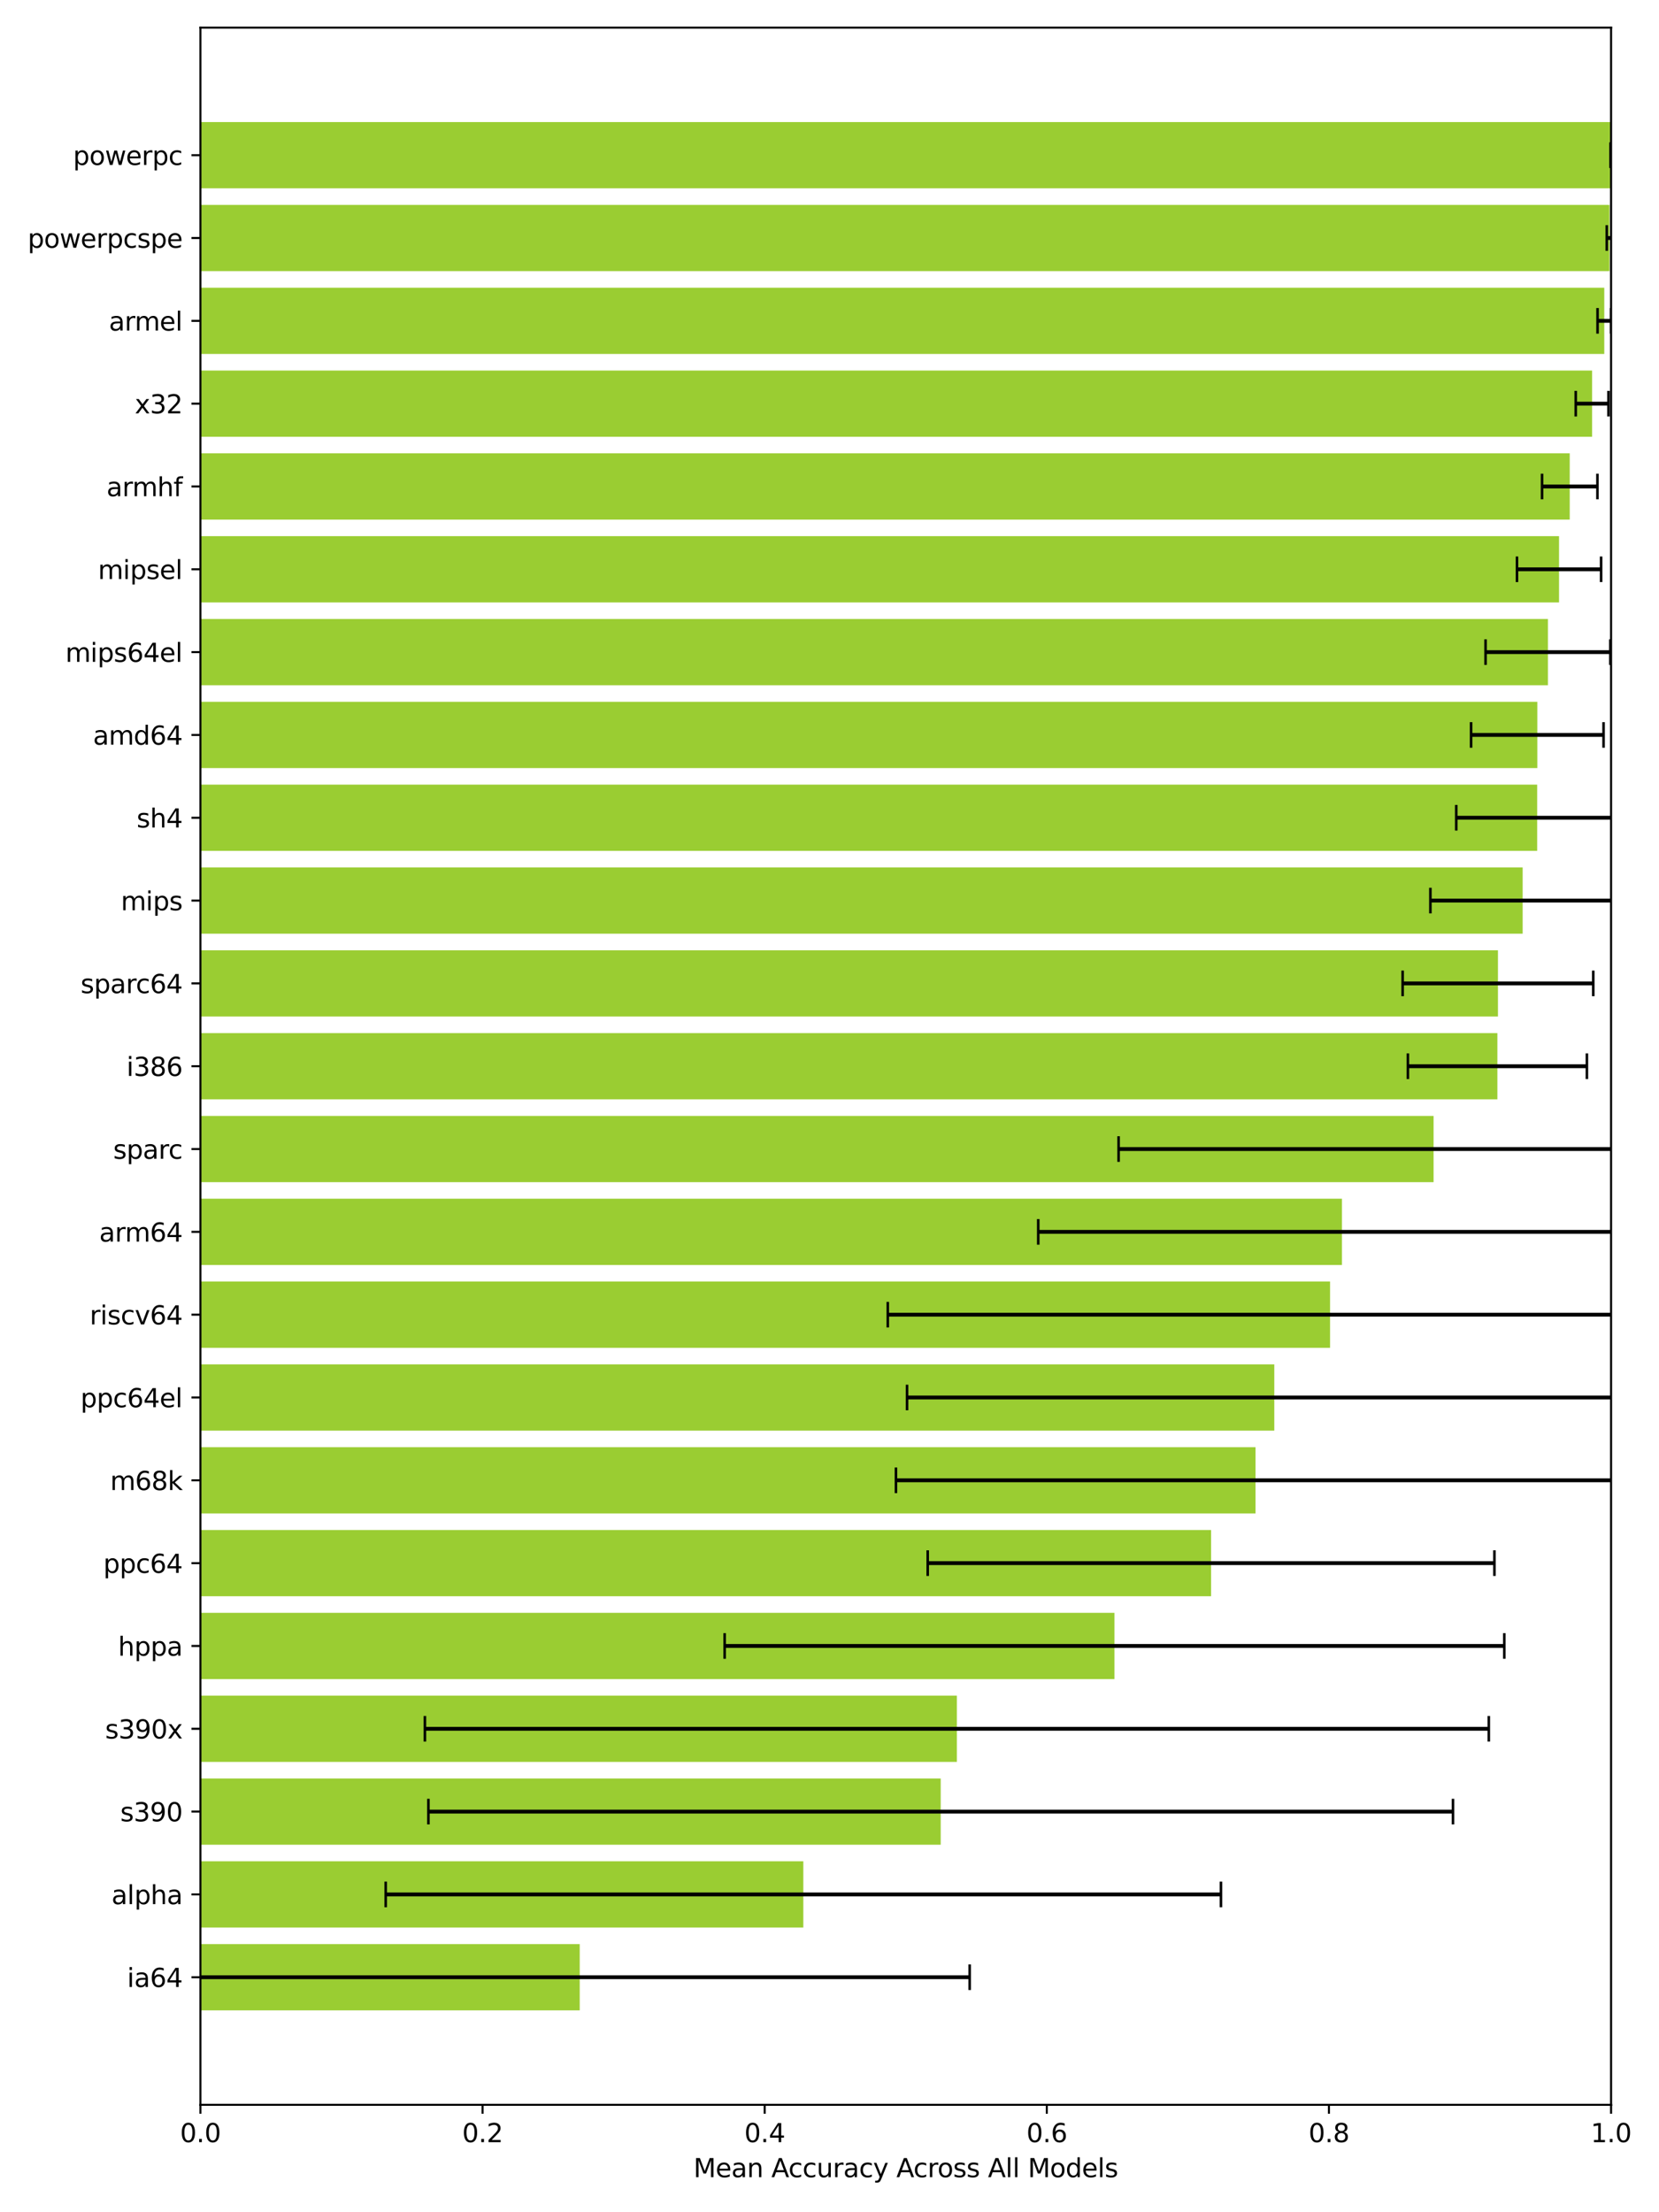 <?xml version="1.0" encoding="utf-8" standalone="no"?>
<!DOCTYPE svg PUBLIC "-//W3C//DTD SVG 1.1//EN"
  "http://www.w3.org/Graphics/SVG/1.1/DTD/svg11.dtd">
<svg xmlns:xlink="http://www.w3.org/1999/xlink" width="648pt" height="864pt" viewBox="0 0 648 864" xmlns="http://www.w3.org/2000/svg" version="1.1">
 <defs>
  <style type="text/css">*{stroke-linejoin: round; stroke-linecap: butt}</style>
 </defs>
 <g id="figure_1">
  <g id="patch_1">
   <path d="M 0 864 
L 648 864 
L 648 0 
L 0 0 
z
" style="fill: #ffffff"/>
  </g>
  <g id="axes_1">
   <g id="patch_2">
    <path d="M 78.28 822.04 
L 629.28 822.04 
L 629.28 10.8 
L 78.28 10.8 
z
" style="fill: #ffffff"/>
   </g>
   <g id="patch_3">
    <path d="M 78.28 785.165 
L 226.437 785.165 
L 226.437 759.289 
L 78.28 759.289 
z
" clip-path="url(#p5fdbf1c8ed)" style="fill: #9acd32"/>
   </g>
   <g id="patch_4">
    <path d="M 78.28 752.819 
L 313.777 752.819 
L 313.777 726.942 
L 78.28 726.942 
z
" clip-path="url(#p5fdbf1c8ed)" style="fill: #9acd32"/>
   </g>
   <g id="patch_5">
    <path d="M 78.28 720.473 
L 367.436 720.473 
L 367.436 694.596 
L 78.28 694.596 
z
" clip-path="url(#p5fdbf1c8ed)" style="fill: #9acd32"/>
   </g>
   <g id="patch_6">
    <path d="M 78.28 688.127 
L 373.743 688.127 
L 373.743 662.25 
L 78.28 662.25 
z
" clip-path="url(#p5fdbf1c8ed)" style="fill: #9acd32"/>
   </g>
   <g id="patch_7">
    <path d="M 78.28 655.781 
L 435.304 655.781 
L 435.304 629.904 
L 78.28 629.904 
z
" clip-path="url(#p5fdbf1c8ed)" style="fill: #9acd32"/>
   </g>
   <g id="patch_8">
    <path d="M 78.28 623.435 
L 473.037 623.435 
L 473.037 597.558 
L 78.28 597.558 
z
" clip-path="url(#p5fdbf1c8ed)" style="fill: #9acd32"/>
   </g>
   <g id="patch_9">
    <path d="M 78.28 591.089 
L 490.399 591.089 
L 490.399 565.212 
L 78.28 565.212 
z
" clip-path="url(#p5fdbf1c8ed)" style="fill: #9acd32"/>
   </g>
   <g id="patch_10">
    <path d="M 78.28 558.743 
L 497.739 558.743 
L 497.739 532.866 
L 78.28 532.866 
z
" clip-path="url(#p5fdbf1c8ed)" style="fill: #9acd32"/>
   </g>
   <g id="patch_11">
    <path d="M 78.28 526.397 
L 519.518 526.397 
L 519.518 500.52 
L 78.28 500.52 
z
" clip-path="url(#p5fdbf1c8ed)" style="fill: #9acd32"/>
   </g>
   <g id="patch_12">
    <path d="M 78.28 494.051 
L 524.169 494.051 
L 524.169 468.174 
L 78.28 468.174 
z
" clip-path="url(#p5fdbf1c8ed)" style="fill: #9acd32"/>
   </g>
   <g id="patch_13">
    <path d="M 78.28 461.705 
L 559.955 461.705 
L 559.955 435.828 
L 78.28 435.828 
z
" clip-path="url(#p5fdbf1c8ed)" style="fill: #9acd32"/>
   </g>
   <g id="patch_14">
    <path d="M 78.28 429.358 
L 584.877 429.358 
L 584.877 403.482 
L 78.28 403.482 
z
" clip-path="url(#p5fdbf1c8ed)" style="fill: #9acd32"/>
   </g>
   <g id="patch_15">
    <path d="M 78.28 397.012 
L 585.096 397.012 
L 585.096 371.135 
L 78.28 371.135 
z
" clip-path="url(#p5fdbf1c8ed)" style="fill: #9acd32"/>
   </g>
   <g id="patch_16">
    <path d="M 78.28 364.666 
L 594.747 364.666 
L 594.747 338.789 
L 78.28 338.789 
z
" clip-path="url(#p5fdbf1c8ed)" style="fill: #9acd32"/>
   </g>
   <g id="patch_17">
    <path d="M 78.28 332.32 
L 600.418 332.32 
L 600.418 306.443 
L 78.28 306.443 
z
" clip-path="url(#p5fdbf1c8ed)" style="fill: #9acd32"/>
   </g>
   <g id="patch_18">
    <path d="M 78.28 299.974 
L 600.472 299.974 
L 600.472 274.097 
L 78.28 274.097 
z
" clip-path="url(#p5fdbf1c8ed)" style="fill: #9acd32"/>
   </g>
   <g id="patch_19">
    <path d="M 78.28 267.628 
L 604.616 267.628 
L 604.616 241.751 
L 78.28 241.751 
z
" clip-path="url(#p5fdbf1c8ed)" style="fill: #9acd32"/>
   </g>
   <g id="patch_20">
    <path d="M 78.28 235.282 
L 608.955 235.282 
L 608.955 209.405 
L 78.28 209.405 
z
" clip-path="url(#p5fdbf1c8ed)" style="fill: #9acd32"/>
   </g>
   <g id="patch_21">
    <path d="M 78.28 202.936 
L 613.132 202.936 
L 613.132 177.059 
L 78.28 177.059 
z
" clip-path="url(#p5fdbf1c8ed)" style="fill: #9acd32"/>
   </g>
   <g id="patch_22">
    <path d="M 78.28 170.59 
L 621.869 170.59 
L 621.869 144.713 
L 78.28 144.713 
z
" clip-path="url(#p5fdbf1c8ed)" style="fill: #9acd32"/>
   </g>
   <g id="patch_23">
    <path d="M 78.28 138.244 
L 626.626 138.244 
L 626.626 112.367 
L 78.28 112.367 
z
" clip-path="url(#p5fdbf1c8ed)" style="fill: #9acd32"/>
   </g>
   <g id="patch_24">
    <path d="M 78.28 105.898 
L 628.668 105.898 
L 628.668 80.021 
L 78.28 80.021 
z
" clip-path="url(#p5fdbf1c8ed)" style="fill: #9acd32"/>
   </g>
   <g id="patch_25">
    <path d="M 78.28 73.551 
L 629.194 73.551 
L 629.194 47.675 
L 78.28 47.675 
z
" clip-path="url(#p5fdbf1c8ed)" style="fill: #9acd32"/>
   </g>
   <g id="matplotlib.axis_1">
    <g id="xtick_1">
     <g id="line2d_1">
      <defs>
       <path id="m29c2085c76" d="M 0 0 
L 0 3.5 
" style="stroke: #000000; stroke-width: 0.8"/>
      </defs>
      <g>
       <use xlink:href="#m29c2085c76" x="78.28" y="822.04" style="stroke: #000000; stroke-width: 0.8"/>
      </g>
     </g>
     <g id="text_1">
      <!-- 0.0 -->
      <g transform="translate(70.328 836.638) scale(0.1 -0.1)">
       <defs>
        <path id="DejaVuSans-30" d="M 2034 4250 
Q 1547 4250 1301 3770 
Q 1056 3291 1056 2328 
Q 1056 1369 1301 889 
Q 1547 409 2034 409 
Q 2525 409 2770 889 
Q 3016 1369 3016 2328 
Q 3016 3291 2770 3770 
Q 2525 4250 2034 4250 
z
M 2034 4750 
Q 2819 4750 3233 4129 
Q 3647 3509 3647 2328 
Q 3647 1150 3233 529 
Q 2819 -91 2034 -91 
Q 1250 -91 836 529 
Q 422 1150 422 2328 
Q 422 3509 836 4129 
Q 1250 4750 2034 4750 
z
" transform="scale(0.016)"/>
        <path id="DejaVuSans-2e" d="M 684 794 
L 1344 794 
L 1344 0 
L 684 0 
L 684 794 
z
" transform="scale(0.016)"/>
       </defs>
       <use xlink:href="#DejaVuSans-30"/>
       <use xlink:href="#DejaVuSans-2e" transform="translate(63.623 0)"/>
       <use xlink:href="#DejaVuSans-30" transform="translate(95.41 0)"/>
      </g>
     </g>
    </g>
    <g id="xtick_2">
     <g id="line2d_2">
      <g>
       <use xlink:href="#m29c2085c76" x="188.48" y="822.04" style="stroke: #000000; stroke-width: 0.8"/>
      </g>
     </g>
     <g id="text_2">
      <!-- 0.2 -->
      <g transform="translate(180.528 836.638) scale(0.1 -0.1)">
       <defs>
        <path id="DejaVuSans-32" d="M 1228 531 
L 3431 531 
L 3431 0 
L 469 0 
L 469 531 
Q 828 903 1448 1529 
Q 2069 2156 2228 2338 
Q 2531 2678 2651 2914 
Q 2772 3150 2772 3378 
Q 2772 3750 2511 3984 
Q 2250 4219 1831 4219 
Q 1534 4219 1204 4116 
Q 875 4013 500 3803 
L 500 4441 
Q 881 4594 1212 4672 
Q 1544 4750 1819 4750 
Q 2544 4750 2975 4387 
Q 3406 4025 3406 3419 
Q 3406 3131 3298 2873 
Q 3191 2616 2906 2266 
Q 2828 2175 2409 1742 
Q 1991 1309 1228 531 
z
" transform="scale(0.016)"/>
       </defs>
       <use xlink:href="#DejaVuSans-30"/>
       <use xlink:href="#DejaVuSans-2e" transform="translate(63.623 0)"/>
       <use xlink:href="#DejaVuSans-32" transform="translate(95.41 0)"/>
      </g>
     </g>
    </g>
    <g id="xtick_3">
     <g id="line2d_3">
      <g>
       <use xlink:href="#m29c2085c76" x="298.68" y="822.04" style="stroke: #000000; stroke-width: 0.8"/>
      </g>
     </g>
     <g id="text_3">
      <!-- 0.4 -->
      <g transform="translate(290.728 836.638) scale(0.1 -0.1)">
       <defs>
        <path id="DejaVuSans-34" d="M 2419 4116 
L 825 1625 
L 2419 1625 
L 2419 4116 
z
M 2253 4666 
L 3047 4666 
L 3047 1625 
L 3713 1625 
L 3713 1100 
L 3047 1100 
L 3047 0 
L 2419 0 
L 2419 1100 
L 313 1100 
L 313 1709 
L 2253 4666 
z
" transform="scale(0.016)"/>
       </defs>
       <use xlink:href="#DejaVuSans-30"/>
       <use xlink:href="#DejaVuSans-2e" transform="translate(63.623 0)"/>
       <use xlink:href="#DejaVuSans-34" transform="translate(95.41 0)"/>
      </g>
     </g>
    </g>
    <g id="xtick_4">
     <g id="line2d_4">
      <g>
       <use xlink:href="#m29c2085c76" x="408.88" y="822.04" style="stroke: #000000; stroke-width: 0.8"/>
      </g>
     </g>
     <g id="text_4">
      <!-- 0.6 -->
      <g transform="translate(400.928 836.638) scale(0.1 -0.1)">
       <defs>
        <path id="DejaVuSans-36" d="M 2113 2584 
Q 1688 2584 1439 2293 
Q 1191 2003 1191 1497 
Q 1191 994 1439 701 
Q 1688 409 2113 409 
Q 2538 409 2786 701 
Q 3034 994 3034 1497 
Q 3034 2003 2786 2293 
Q 2538 2584 2113 2584 
z
M 3366 4563 
L 3366 3988 
Q 3128 4100 2886 4159 
Q 2644 4219 2406 4219 
Q 1781 4219 1451 3797 
Q 1122 3375 1075 2522 
Q 1259 2794 1537 2939 
Q 1816 3084 2150 3084 
Q 2853 3084 3261 2657 
Q 3669 2231 3669 1497 
Q 3669 778 3244 343 
Q 2819 -91 2113 -91 
Q 1303 -91 875 529 
Q 447 1150 447 2328 
Q 447 3434 972 4092 
Q 1497 4750 2381 4750 
Q 2619 4750 2861 4703 
Q 3103 4656 3366 4563 
z
" transform="scale(0.016)"/>
       </defs>
       <use xlink:href="#DejaVuSans-30"/>
       <use xlink:href="#DejaVuSans-2e" transform="translate(63.623 0)"/>
       <use xlink:href="#DejaVuSans-36" transform="translate(95.41 0)"/>
      </g>
     </g>
    </g>
    <g id="xtick_5">
     <g id="line2d_5">
      <g>
       <use xlink:href="#m29c2085c76" x="519.08" y="822.04" style="stroke: #000000; stroke-width: 0.8"/>
      </g>
     </g>
     <g id="text_5">
      <!-- 0.8 -->
      <g transform="translate(511.128 836.638) scale(0.1 -0.1)">
       <defs>
        <path id="DejaVuSans-38" d="M 2034 2216 
Q 1584 2216 1326 1975 
Q 1069 1734 1069 1313 
Q 1069 891 1326 650 
Q 1584 409 2034 409 
Q 2484 409 2743 651 
Q 3003 894 3003 1313 
Q 3003 1734 2745 1975 
Q 2488 2216 2034 2216 
z
M 1403 2484 
Q 997 2584 770 2862 
Q 544 3141 544 3541 
Q 544 4100 942 4425 
Q 1341 4750 2034 4750 
Q 2731 4750 3128 4425 
Q 3525 4100 3525 3541 
Q 3525 3141 3298 2862 
Q 3072 2584 2669 2484 
Q 3125 2378 3379 2068 
Q 3634 1759 3634 1313 
Q 3634 634 3220 271 
Q 2806 -91 2034 -91 
Q 1263 -91 848 271 
Q 434 634 434 1313 
Q 434 1759 690 2068 
Q 947 2378 1403 2484 
z
M 1172 3481 
Q 1172 3119 1398 2916 
Q 1625 2713 2034 2713 
Q 2441 2713 2670 2916 
Q 2900 3119 2900 3481 
Q 2900 3844 2670 4047 
Q 2441 4250 2034 4250 
Q 1625 4250 1398 4047 
Q 1172 3844 1172 3481 
z
" transform="scale(0.016)"/>
       </defs>
       <use xlink:href="#DejaVuSans-30"/>
       <use xlink:href="#DejaVuSans-2e" transform="translate(63.623 0)"/>
       <use xlink:href="#DejaVuSans-38" transform="translate(95.41 0)"/>
      </g>
     </g>
    </g>
    <g id="xtick_6">
     <g id="line2d_6">
      <g>
       <use xlink:href="#m29c2085c76" x="629.28" y="822.04" style="stroke: #000000; stroke-width: 0.8"/>
      </g>
     </g>
     <g id="text_6">
      <!-- 1.0 -->
      <g transform="translate(621.328 836.638) scale(0.1 -0.1)">
       <defs>
        <path id="DejaVuSans-31" d="M 794 531 
L 1825 531 
L 1825 4091 
L 703 3866 
L 703 4441 
L 1819 4666 
L 2450 4666 
L 2450 531 
L 3481 531 
L 3481 0 
L 794 0 
L 794 531 
z
" transform="scale(0.016)"/>
       </defs>
       <use xlink:href="#DejaVuSans-31"/>
       <use xlink:href="#DejaVuSans-2e" transform="translate(63.623 0)"/>
       <use xlink:href="#DejaVuSans-30" transform="translate(95.41 0)"/>
      </g>
     </g>
    </g>
    <g id="text_7">
     <!-- Mean Accuracy Across All Models -->
     <g transform="translate(270.862 850.317) scale(0.1 -0.1)">
      <defs>
       <path id="DejaVuSans-4d" d="M 628 4666 
L 1569 4666 
L 2759 1491 
L 3956 4666 
L 4897 4666 
L 4897 0 
L 4281 0 
L 4281 4097 
L 3078 897 
L 2444 897 
L 1241 4097 
L 1241 0 
L 628 0 
L 628 4666 
z
" transform="scale(0.016)"/>
       <path id="DejaVuSans-65" d="M 3597 1894 
L 3597 1613 
L 953 1613 
Q 991 1019 1311 708 
Q 1631 397 2203 397 
Q 2534 397 2845 478 
Q 3156 559 3463 722 
L 3463 178 
Q 3153 47 2828 -22 
Q 2503 -91 2169 -91 
Q 1331 -91 842 396 
Q 353 884 353 1716 
Q 353 2575 817 3079 
Q 1281 3584 2069 3584 
Q 2775 3584 3186 3129 
Q 3597 2675 3597 1894 
z
M 3022 2063 
Q 3016 2534 2758 2815 
Q 2500 3097 2075 3097 
Q 1594 3097 1305 2825 
Q 1016 2553 972 2059 
L 3022 2063 
z
" transform="scale(0.016)"/>
       <path id="DejaVuSans-61" d="M 2194 1759 
Q 1497 1759 1228 1600 
Q 959 1441 959 1056 
Q 959 750 1161 570 
Q 1363 391 1709 391 
Q 2188 391 2477 730 
Q 2766 1069 2766 1631 
L 2766 1759 
L 2194 1759 
z
M 3341 1997 
L 3341 0 
L 2766 0 
L 2766 531 
Q 2569 213 2275 61 
Q 1981 -91 1556 -91 
Q 1019 -91 701 211 
Q 384 513 384 1019 
Q 384 1609 779 1909 
Q 1175 2209 1959 2209 
L 2766 2209 
L 2766 2266 
Q 2766 2663 2505 2880 
Q 2244 3097 1772 3097 
Q 1472 3097 1187 3025 
Q 903 2953 641 2809 
L 641 3341 
Q 956 3463 1253 3523 
Q 1550 3584 1831 3584 
Q 2591 3584 2966 3190 
Q 3341 2797 3341 1997 
z
" transform="scale(0.016)"/>
       <path id="DejaVuSans-6e" d="M 3513 2113 
L 3513 0 
L 2938 0 
L 2938 2094 
Q 2938 2591 2744 2837 
Q 2550 3084 2163 3084 
Q 1697 3084 1428 2787 
Q 1159 2491 1159 1978 
L 1159 0 
L 581 0 
L 581 3500 
L 1159 3500 
L 1159 2956 
Q 1366 3272 1645 3428 
Q 1925 3584 2291 3584 
Q 2894 3584 3203 3211 
Q 3513 2838 3513 2113 
z
" transform="scale(0.016)"/>
       <path id="DejaVuSans-20" transform="scale(0.016)"/>
       <path id="DejaVuSans-41" d="M 2188 4044 
L 1331 1722 
L 3047 1722 
L 2188 4044 
z
M 1831 4666 
L 2547 4666 
L 4325 0 
L 3669 0 
L 3244 1197 
L 1141 1197 
L 716 0 
L 50 0 
L 1831 4666 
z
" transform="scale(0.016)"/>
       <path id="DejaVuSans-63" d="M 3122 3366 
L 3122 2828 
Q 2878 2963 2633 3030 
Q 2388 3097 2138 3097 
Q 1578 3097 1268 2742 
Q 959 2388 959 1747 
Q 959 1106 1268 751 
Q 1578 397 2138 397 
Q 2388 397 2633 464 
Q 2878 531 3122 666 
L 3122 134 
Q 2881 22 2623 -34 
Q 2366 -91 2075 -91 
Q 1284 -91 818 406 
Q 353 903 353 1747 
Q 353 2603 823 3093 
Q 1294 3584 2113 3584 
Q 2378 3584 2631 3529 
Q 2884 3475 3122 3366 
z
" transform="scale(0.016)"/>
       <path id="DejaVuSans-75" d="M 544 1381 
L 544 3500 
L 1119 3500 
L 1119 1403 
Q 1119 906 1312 657 
Q 1506 409 1894 409 
Q 2359 409 2629 706 
Q 2900 1003 2900 1516 
L 2900 3500 
L 3475 3500 
L 3475 0 
L 2900 0 
L 2900 538 
Q 2691 219 2414 64 
Q 2138 -91 1772 -91 
Q 1169 -91 856 284 
Q 544 659 544 1381 
z
M 1991 3584 
L 1991 3584 
z
" transform="scale(0.016)"/>
       <path id="DejaVuSans-72" d="M 2631 2963 
Q 2534 3019 2420 3045 
Q 2306 3072 2169 3072 
Q 1681 3072 1420 2755 
Q 1159 2438 1159 1844 
L 1159 0 
L 581 0 
L 581 3500 
L 1159 3500 
L 1159 2956 
Q 1341 3275 1631 3429 
Q 1922 3584 2338 3584 
Q 2397 3584 2469 3576 
Q 2541 3569 2628 3553 
L 2631 2963 
z
" transform="scale(0.016)"/>
       <path id="DejaVuSans-79" d="M 2059 -325 
Q 1816 -950 1584 -1140 
Q 1353 -1331 966 -1331 
L 506 -1331 
L 506 -850 
L 844 -850 
Q 1081 -850 1212 -737 
Q 1344 -625 1503 -206 
L 1606 56 
L 191 3500 
L 800 3500 
L 1894 763 
L 2988 3500 
L 3597 3500 
L 2059 -325 
z
" transform="scale(0.016)"/>
       <path id="DejaVuSans-6f" d="M 1959 3097 
Q 1497 3097 1228 2736 
Q 959 2375 959 1747 
Q 959 1119 1226 758 
Q 1494 397 1959 397 
Q 2419 397 2687 759 
Q 2956 1122 2956 1747 
Q 2956 2369 2687 2733 
Q 2419 3097 1959 3097 
z
M 1959 3584 
Q 2709 3584 3137 3096 
Q 3566 2609 3566 1747 
Q 3566 888 3137 398 
Q 2709 -91 1959 -91 
Q 1206 -91 779 398 
Q 353 888 353 1747 
Q 353 2609 779 3096 
Q 1206 3584 1959 3584 
z
" transform="scale(0.016)"/>
       <path id="DejaVuSans-73" d="M 2834 3397 
L 2834 2853 
Q 2591 2978 2328 3040 
Q 2066 3103 1784 3103 
Q 1356 3103 1142 2972 
Q 928 2841 928 2578 
Q 928 2378 1081 2264 
Q 1234 2150 1697 2047 
L 1894 2003 
Q 2506 1872 2764 1633 
Q 3022 1394 3022 966 
Q 3022 478 2636 193 
Q 2250 -91 1575 -91 
Q 1294 -91 989 -36 
Q 684 19 347 128 
L 347 722 
Q 666 556 975 473 
Q 1284 391 1588 391 
Q 1994 391 2212 530 
Q 2431 669 2431 922 
Q 2431 1156 2273 1281 
Q 2116 1406 1581 1522 
L 1381 1569 
Q 847 1681 609 1914 
Q 372 2147 372 2553 
Q 372 3047 722 3315 
Q 1072 3584 1716 3584 
Q 2034 3584 2315 3537 
Q 2597 3491 2834 3397 
z
" transform="scale(0.016)"/>
       <path id="DejaVuSans-6c" d="M 603 4863 
L 1178 4863 
L 1178 0 
L 603 0 
L 603 4863 
z
" transform="scale(0.016)"/>
       <path id="DejaVuSans-64" d="M 2906 2969 
L 2906 4863 
L 3481 4863 
L 3481 0 
L 2906 0 
L 2906 525 
Q 2725 213 2448 61 
Q 2172 -91 1784 -91 
Q 1150 -91 751 415 
Q 353 922 353 1747 
Q 353 2572 751 3078 
Q 1150 3584 1784 3584 
Q 2172 3584 2448 3432 
Q 2725 3281 2906 2969 
z
M 947 1747 
Q 947 1113 1208 752 
Q 1469 391 1925 391 
Q 2381 391 2643 752 
Q 2906 1113 2906 1747 
Q 2906 2381 2643 2742 
Q 2381 3103 1925 3103 
Q 1469 3103 1208 2742 
Q 947 2381 947 1747 
z
" transform="scale(0.016)"/>
      </defs>
      <use xlink:href="#DejaVuSans-4d"/>
      <use xlink:href="#DejaVuSans-65" transform="translate(86.279 0)"/>
      <use xlink:href="#DejaVuSans-61" transform="translate(147.803 0)"/>
      <use xlink:href="#DejaVuSans-6e" transform="translate(209.082 0)"/>
      <use xlink:href="#DejaVuSans-20" transform="translate(272.461 0)"/>
      <use xlink:href="#DejaVuSans-41" transform="translate(304.248 0)"/>
      <use xlink:href="#DejaVuSans-63" transform="translate(370.906 0)"/>
      <use xlink:href="#DejaVuSans-63" transform="translate(425.887 0)"/>
      <use xlink:href="#DejaVuSans-75" transform="translate(480.867 0)"/>
      <use xlink:href="#DejaVuSans-72" transform="translate(544.246 0)"/>
      <use xlink:href="#DejaVuSans-61" transform="translate(585.359 0)"/>
      <use xlink:href="#DejaVuSans-63" transform="translate(646.639 0)"/>
      <use xlink:href="#DejaVuSans-79" transform="translate(701.619 0)"/>
      <use xlink:href="#DejaVuSans-20" transform="translate(760.799 0)"/>
      <use xlink:href="#DejaVuSans-41" transform="translate(792.586 0)"/>
      <use xlink:href="#DejaVuSans-63" transform="translate(859.244 0)"/>
      <use xlink:href="#DejaVuSans-72" transform="translate(914.225 0)"/>
      <use xlink:href="#DejaVuSans-6f" transform="translate(953.088 0)"/>
      <use xlink:href="#DejaVuSans-73" transform="translate(1014.27 0)"/>
      <use xlink:href="#DejaVuSans-73" transform="translate(1066.369 0)"/>
      <use xlink:href="#DejaVuSans-20" transform="translate(1118.469 0)"/>
      <use xlink:href="#DejaVuSans-41" transform="translate(1150.256 0)"/>
      <use xlink:href="#DejaVuSans-6c" transform="translate(1218.664 0)"/>
      <use xlink:href="#DejaVuSans-6c" transform="translate(1246.447 0)"/>
      <use xlink:href="#DejaVuSans-20" transform="translate(1274.23 0)"/>
      <use xlink:href="#DejaVuSans-4d" transform="translate(1306.018 0)"/>
      <use xlink:href="#DejaVuSans-6f" transform="translate(1392.297 0)"/>
      <use xlink:href="#DejaVuSans-64" transform="translate(1453.479 0)"/>
      <use xlink:href="#DejaVuSans-65" transform="translate(1516.955 0)"/>
      <use xlink:href="#DejaVuSans-6c" transform="translate(1578.479 0)"/>
      <use xlink:href="#DejaVuSans-73" transform="translate(1606.262 0)"/>
     </g>
    </g>
   </g>
   <g id="matplotlib.axis_2">
    <g id="ytick_1">
     <g id="line2d_7">
      <defs>
       <path id="m0e18bf0cae" d="M 0 0 
L -3.5 0 
" style="stroke: #000000; stroke-width: 0.8"/>
      </defs>
      <g>
       <use xlink:href="#m0e18bf0cae" x="78.28" y="772.227" style="stroke: #000000; stroke-width: 0.8"/>
      </g>
     </g>
     <g id="text_8">
      <!-- ia64 -->
      <g transform="translate(49.649 776.026) scale(0.1 -0.1)">
       <defs>
        <path id="DejaVuSans-69" d="M 603 3500 
L 1178 3500 
L 1178 0 
L 603 0 
L 603 3500 
z
M 603 4863 
L 1178 4863 
L 1178 4134 
L 603 4134 
L 603 4863 
z
" transform="scale(0.016)"/>
       </defs>
       <use xlink:href="#DejaVuSans-69"/>
       <use xlink:href="#DejaVuSans-61" transform="translate(27.783 0)"/>
       <use xlink:href="#DejaVuSans-36" transform="translate(89.062 0)"/>
       <use xlink:href="#DejaVuSans-34" transform="translate(152.686 0)"/>
      </g>
     </g>
    </g>
    <g id="ytick_2">
     <g id="line2d_8">
      <g>
       <use xlink:href="#m0e18bf0cae" x="78.28" y="739.881" style="stroke: #000000; stroke-width: 0.8"/>
      </g>
     </g>
     <g id="text_9">
      <!-- alpha -->
      <g transform="translate(43.56 743.68) scale(0.1 -0.1)">
       <defs>
        <path id="DejaVuSans-70" d="M 1159 525 
L 1159 -1331 
L 581 -1331 
L 581 3500 
L 1159 3500 
L 1159 2969 
Q 1341 3281 1617 3432 
Q 1894 3584 2278 3584 
Q 2916 3584 3314 3078 
Q 3713 2572 3713 1747 
Q 3713 922 3314 415 
Q 2916 -91 2278 -91 
Q 1894 -91 1617 61 
Q 1341 213 1159 525 
z
M 3116 1747 
Q 3116 2381 2855 2742 
Q 2594 3103 2138 3103 
Q 1681 3103 1420 2742 
Q 1159 2381 1159 1747 
Q 1159 1113 1420 752 
Q 1681 391 2138 391 
Q 2594 391 2855 752 
Q 3116 1113 3116 1747 
z
" transform="scale(0.016)"/>
        <path id="DejaVuSans-68" d="M 3513 2113 
L 3513 0 
L 2938 0 
L 2938 2094 
Q 2938 2591 2744 2837 
Q 2550 3084 2163 3084 
Q 1697 3084 1428 2787 
Q 1159 2491 1159 1978 
L 1159 0 
L 581 0 
L 581 4863 
L 1159 4863 
L 1159 2956 
Q 1366 3272 1645 3428 
Q 1925 3584 2291 3584 
Q 2894 3584 3203 3211 
Q 3513 2838 3513 2113 
z
" transform="scale(0.016)"/>
       </defs>
       <use xlink:href="#DejaVuSans-61"/>
       <use xlink:href="#DejaVuSans-6c" transform="translate(61.279 0)"/>
       <use xlink:href="#DejaVuSans-70" transform="translate(89.062 0)"/>
       <use xlink:href="#DejaVuSans-68" transform="translate(152.539 0)"/>
       <use xlink:href="#DejaVuSans-61" transform="translate(215.918 0)"/>
      </g>
     </g>
    </g>
    <g id="ytick_3">
     <g id="line2d_9">
      <g>
       <use xlink:href="#m0e18bf0cae" x="78.28" y="707.535" style="stroke: #000000; stroke-width: 0.8"/>
      </g>
     </g>
     <g id="text_10">
      <!-- s390 -->
      <g transform="translate(46.983 711.334) scale(0.1 -0.1)">
       <defs>
        <path id="DejaVuSans-33" d="M 2597 2516 
Q 3050 2419 3304 2112 
Q 3559 1806 3559 1356 
Q 3559 666 3084 287 
Q 2609 -91 1734 -91 
Q 1441 -91 1130 -33 
Q 819 25 488 141 
L 488 750 
Q 750 597 1062 519 
Q 1375 441 1716 441 
Q 2309 441 2620 675 
Q 2931 909 2931 1356 
Q 2931 1769 2642 2001 
Q 2353 2234 1838 2234 
L 1294 2234 
L 1294 2753 
L 1863 2753 
Q 2328 2753 2575 2939 
Q 2822 3125 2822 3475 
Q 2822 3834 2567 4026 
Q 2313 4219 1838 4219 
Q 1578 4219 1281 4162 
Q 984 4106 628 3988 
L 628 4550 
Q 988 4650 1302 4700 
Q 1616 4750 1894 4750 
Q 2613 4750 3031 4423 
Q 3450 4097 3450 3541 
Q 3450 3153 3228 2886 
Q 3006 2619 2597 2516 
z
" transform="scale(0.016)"/>
        <path id="DejaVuSans-39" d="M 703 97 
L 703 672 
Q 941 559 1184 500 
Q 1428 441 1663 441 
Q 2288 441 2617 861 
Q 2947 1281 2994 2138 
Q 2813 1869 2534 1725 
Q 2256 1581 1919 1581 
Q 1219 1581 811 2004 
Q 403 2428 403 3163 
Q 403 3881 828 4315 
Q 1253 4750 1959 4750 
Q 2769 4750 3195 4129 
Q 3622 3509 3622 2328 
Q 3622 1225 3098 567 
Q 2575 -91 1691 -91 
Q 1453 -91 1209 -44 
Q 966 3 703 97 
z
M 1959 2075 
Q 2384 2075 2632 2365 
Q 2881 2656 2881 3163 
Q 2881 3666 2632 3958 
Q 2384 4250 1959 4250 
Q 1534 4250 1286 3958 
Q 1038 3666 1038 3163 
Q 1038 2656 1286 2365 
Q 1534 2075 1959 2075 
z
" transform="scale(0.016)"/>
       </defs>
       <use xlink:href="#DejaVuSans-73"/>
       <use xlink:href="#DejaVuSans-33" transform="translate(52.1 0)"/>
       <use xlink:href="#DejaVuSans-39" transform="translate(115.723 0)"/>
       <use xlink:href="#DejaVuSans-30" transform="translate(179.346 0)"/>
      </g>
     </g>
    </g>
    <g id="ytick_4">
     <g id="line2d_10">
      <g>
       <use xlink:href="#m0e18bf0cae" x="78.28" y="675.189" style="stroke: #000000; stroke-width: 0.8"/>
      </g>
     </g>
     <g id="text_11">
      <!-- s390x -->
      <g transform="translate(41.064 678.988) scale(0.1 -0.1)">
       <defs>
        <path id="DejaVuSans-78" d="M 3513 3500 
L 2247 1797 
L 3578 0 
L 2900 0 
L 1881 1375 
L 863 0 
L 184 0 
L 1544 1831 
L 300 3500 
L 978 3500 
L 1906 2253 
L 2834 3500 
L 3513 3500 
z
" transform="scale(0.016)"/>
       </defs>
       <use xlink:href="#DejaVuSans-73"/>
       <use xlink:href="#DejaVuSans-33" transform="translate(52.1 0)"/>
       <use xlink:href="#DejaVuSans-39" transform="translate(115.723 0)"/>
       <use xlink:href="#DejaVuSans-30" transform="translate(179.346 0)"/>
       <use xlink:href="#DejaVuSans-78" transform="translate(242.969 0)"/>
      </g>
     </g>
    </g>
    <g id="ytick_5">
     <g id="line2d_11">
      <g>
       <use xlink:href="#m0e18bf0cae" x="78.28" y="642.843" style="stroke: #000000; stroke-width: 0.8"/>
      </g>
     </g>
     <g id="text_12">
      <!-- hppa -->
      <g transform="translate(46.117 646.642) scale(0.1 -0.1)">
       <use xlink:href="#DejaVuSans-68"/>
       <use xlink:href="#DejaVuSans-70" transform="translate(63.379 0)"/>
       <use xlink:href="#DejaVuSans-70" transform="translate(126.855 0)"/>
       <use xlink:href="#DejaVuSans-61" transform="translate(190.332 0)"/>
      </g>
     </g>
    </g>
    <g id="ytick_6">
     <g id="line2d_12">
      <g>
       <use xlink:href="#m0e18bf0cae" x="78.28" y="610.497" style="stroke: #000000; stroke-width: 0.8"/>
      </g>
     </g>
     <g id="text_13">
      <!-- ppc64 -->
      <g transform="translate(40.36 614.296) scale(0.1 -0.1)">
       <use xlink:href="#DejaVuSans-70"/>
       <use xlink:href="#DejaVuSans-70" transform="translate(63.477 0)"/>
       <use xlink:href="#DejaVuSans-63" transform="translate(126.953 0)"/>
       <use xlink:href="#DejaVuSans-36" transform="translate(181.934 0)"/>
       <use xlink:href="#DejaVuSans-34" transform="translate(245.557 0)"/>
      </g>
     </g>
    </g>
    <g id="ytick_7">
     <g id="line2d_13">
      <g>
       <use xlink:href="#m0e18bf0cae" x="78.28" y="578.15" style="stroke: #000000; stroke-width: 0.8"/>
      </g>
     </g>
     <g id="text_14">
      <!-- m68k -->
      <g transform="translate(43.024 581.95) scale(0.1 -0.1)">
       <defs>
        <path id="DejaVuSans-6d" d="M 3328 2828 
Q 3544 3216 3844 3400 
Q 4144 3584 4550 3584 
Q 5097 3584 5394 3201 
Q 5691 2819 5691 2113 
L 5691 0 
L 5113 0 
L 5113 2094 
Q 5113 2597 4934 2840 
Q 4756 3084 4391 3084 
Q 3944 3084 3684 2787 
Q 3425 2491 3425 1978 
L 3425 0 
L 2847 0 
L 2847 2094 
Q 2847 2600 2669 2842 
Q 2491 3084 2119 3084 
Q 1678 3084 1418 2786 
Q 1159 2488 1159 1978 
L 1159 0 
L 581 0 
L 581 3500 
L 1159 3500 
L 1159 2956 
Q 1356 3278 1631 3431 
Q 1906 3584 2284 3584 
Q 2666 3584 2933 3390 
Q 3200 3197 3328 2828 
z
" transform="scale(0.016)"/>
        <path id="DejaVuSans-6b" d="M 581 4863 
L 1159 4863 
L 1159 1991 
L 2875 3500 
L 3609 3500 
L 1753 1863 
L 3688 0 
L 2938 0 
L 1159 1709 
L 1159 0 
L 581 0 
L 581 4863 
z
" transform="scale(0.016)"/>
       </defs>
       <use xlink:href="#DejaVuSans-6d"/>
       <use xlink:href="#DejaVuSans-36" transform="translate(97.412 0)"/>
       <use xlink:href="#DejaVuSans-38" transform="translate(161.035 0)"/>
       <use xlink:href="#DejaVuSans-6b" transform="translate(224.658 0)"/>
      </g>
     </g>
    </g>
    <g id="ytick_8">
     <g id="line2d_14">
      <g>
       <use xlink:href="#m0e18bf0cae" x="78.28" y="545.804" style="stroke: #000000; stroke-width: 0.8"/>
      </g>
     </g>
     <g id="text_15">
      <!-- ppc64el -->
      <g transform="translate(31.428 549.604) scale(0.1 -0.1)">
       <use xlink:href="#DejaVuSans-70"/>
       <use xlink:href="#DejaVuSans-70" transform="translate(63.477 0)"/>
       <use xlink:href="#DejaVuSans-63" transform="translate(126.953 0)"/>
       <use xlink:href="#DejaVuSans-36" transform="translate(181.934 0)"/>
       <use xlink:href="#DejaVuSans-34" transform="translate(245.557 0)"/>
       <use xlink:href="#DejaVuSans-65" transform="translate(309.18 0)"/>
       <use xlink:href="#DejaVuSans-6c" transform="translate(370.703 0)"/>
      </g>
     </g>
    </g>
    <g id="ytick_9">
     <g id="line2d_15">
      <g>
       <use xlink:href="#m0e18bf0cae" x="78.28" y="513.458" style="stroke: #000000; stroke-width: 0.8"/>
      </g>
     </g>
     <g id="text_16">
      <!-- riscv64 -->
      <g transform="translate(35.039 517.257) scale(0.1 -0.1)">
       <defs>
        <path id="DejaVuSans-76" d="M 191 3500 
L 800 3500 
L 1894 563 
L 2988 3500 
L 3597 3500 
L 2284 0 
L 1503 0 
L 191 3500 
z
" transform="scale(0.016)"/>
       </defs>
       <use xlink:href="#DejaVuSans-72"/>
       <use xlink:href="#DejaVuSans-69" transform="translate(41.113 0)"/>
       <use xlink:href="#DejaVuSans-73" transform="translate(68.896 0)"/>
       <use xlink:href="#DejaVuSans-63" transform="translate(120.996 0)"/>
       <use xlink:href="#DejaVuSans-76" transform="translate(175.977 0)"/>
       <use xlink:href="#DejaVuSans-36" transform="translate(235.156 0)"/>
       <use xlink:href="#DejaVuSans-34" transform="translate(298.779 0)"/>
      </g>
     </g>
    </g>
    <g id="ytick_10">
     <g id="line2d_16">
      <g>
       <use xlink:href="#m0e18bf0cae" x="78.28" y="481.112" style="stroke: #000000; stroke-width: 0.8"/>
      </g>
     </g>
     <g id="text_17">
      <!-- arm64 -->
      <g transform="translate(38.75 484.911) scale(0.1 -0.1)">
       <use xlink:href="#DejaVuSans-61"/>
       <use xlink:href="#DejaVuSans-72" transform="translate(61.279 0)"/>
       <use xlink:href="#DejaVuSans-6d" transform="translate(100.643 0)"/>
       <use xlink:href="#DejaVuSans-36" transform="translate(198.055 0)"/>
       <use xlink:href="#DejaVuSans-34" transform="translate(261.678 0)"/>
      </g>
     </g>
    </g>
    <g id="ytick_11">
     <g id="line2d_17">
      <g>
       <use xlink:href="#m0e18bf0cae" x="78.28" y="448.766" style="stroke: #000000; stroke-width: 0.8"/>
      </g>
     </g>
     <g id="text_18">
      <!-- sparc -->
      <g transform="translate(44.21 452.565) scale(0.1 -0.1)">
       <use xlink:href="#DejaVuSans-73"/>
       <use xlink:href="#DejaVuSans-70" transform="translate(52.1 0)"/>
       <use xlink:href="#DejaVuSans-61" transform="translate(115.576 0)"/>
       <use xlink:href="#DejaVuSans-72" transform="translate(176.855 0)"/>
       <use xlink:href="#DejaVuSans-63" transform="translate(215.719 0)"/>
      </g>
     </g>
    </g>
    <g id="ytick_12">
     <g id="line2d_18">
      <g>
       <use xlink:href="#m0e18bf0cae" x="78.28" y="416.42" style="stroke: #000000; stroke-width: 0.8"/>
      </g>
     </g>
     <g id="text_19">
      <!-- i386 -->
      <g transform="translate(49.414 420.219) scale(0.1 -0.1)">
       <use xlink:href="#DejaVuSans-69"/>
       <use xlink:href="#DejaVuSans-33" transform="translate(27.783 0)"/>
       <use xlink:href="#DejaVuSans-38" transform="translate(91.406 0)"/>
       <use xlink:href="#DejaVuSans-36" transform="translate(155.029 0)"/>
      </g>
     </g>
    </g>
    <g id="ytick_13">
     <g id="line2d_19">
      <g>
       <use xlink:href="#m0e18bf0cae" x="78.28" y="384.074" style="stroke: #000000; stroke-width: 0.8"/>
      </g>
     </g>
     <g id="text_20">
      <!-- sparc64 -->
      <g transform="translate(31.485 387.873) scale(0.1 -0.1)">
       <use xlink:href="#DejaVuSans-73"/>
       <use xlink:href="#DejaVuSans-70" transform="translate(52.1 0)"/>
       <use xlink:href="#DejaVuSans-61" transform="translate(115.576 0)"/>
       <use xlink:href="#DejaVuSans-72" transform="translate(176.855 0)"/>
       <use xlink:href="#DejaVuSans-63" transform="translate(215.719 0)"/>
       <use xlink:href="#DejaVuSans-36" transform="translate(270.699 0)"/>
       <use xlink:href="#DejaVuSans-34" transform="translate(334.322 0)"/>
      </g>
     </g>
    </g>
    <g id="ytick_14">
     <g id="line2d_20">
      <g>
       <use xlink:href="#m0e18bf0cae" x="78.28" y="351.728" style="stroke: #000000; stroke-width: 0.8"/>
      </g>
     </g>
     <g id="text_21">
      <!-- mips -->
      <g transform="translate(47.203 355.527) scale(0.1 -0.1)">
       <use xlink:href="#DejaVuSans-6d"/>
       <use xlink:href="#DejaVuSans-69" transform="translate(97.412 0)"/>
       <use xlink:href="#DejaVuSans-70" transform="translate(125.195 0)"/>
       <use xlink:href="#DejaVuSans-73" transform="translate(188.672 0)"/>
      </g>
     </g>
    </g>
    <g id="ytick_15">
     <g id="line2d_21">
      <g>
       <use xlink:href="#m0e18bf0cae" x="78.28" y="319.382" style="stroke: #000000; stroke-width: 0.8"/>
      </g>
     </g>
     <g id="text_22">
      <!-- sh4 -->
      <g transform="translate(53.371 323.181) scale(0.1 -0.1)">
       <use xlink:href="#DejaVuSans-73"/>
       <use xlink:href="#DejaVuSans-68" transform="translate(52.1 0)"/>
       <use xlink:href="#DejaVuSans-34" transform="translate(115.479 0)"/>
      </g>
     </g>
    </g>
    <g id="ytick_16">
     <g id="line2d_22">
      <g>
       <use xlink:href="#m0e18bf0cae" x="78.28" y="287.036" style="stroke: #000000; stroke-width: 0.8"/>
      </g>
     </g>
     <g id="text_23">
      <!-- amd64 -->
      <g transform="translate(36.338 290.835) scale(0.1 -0.1)">
       <use xlink:href="#DejaVuSans-61"/>
       <use xlink:href="#DejaVuSans-6d" transform="translate(61.279 0)"/>
       <use xlink:href="#DejaVuSans-64" transform="translate(158.691 0)"/>
       <use xlink:href="#DejaVuSans-36" transform="translate(222.168 0)"/>
       <use xlink:href="#DejaVuSans-34" transform="translate(285.791 0)"/>
      </g>
     </g>
    </g>
    <g id="ytick_17">
     <g id="line2d_23">
      <g>
       <use xlink:href="#m0e18bf0cae" x="78.28" y="254.69" style="stroke: #000000; stroke-width: 0.8"/>
      </g>
     </g>
     <g id="text_24">
      <!-- mips64el -->
      <g transform="translate(25.547 258.489) scale(0.1 -0.1)">
       <use xlink:href="#DejaVuSans-6d"/>
       <use xlink:href="#DejaVuSans-69" transform="translate(97.412 0)"/>
       <use xlink:href="#DejaVuSans-70" transform="translate(125.195 0)"/>
       <use xlink:href="#DejaVuSans-73" transform="translate(188.672 0)"/>
       <use xlink:href="#DejaVuSans-36" transform="translate(240.771 0)"/>
       <use xlink:href="#DejaVuSans-34" transform="translate(304.395 0)"/>
       <use xlink:href="#DejaVuSans-65" transform="translate(368.018 0)"/>
       <use xlink:href="#DejaVuSans-6c" transform="translate(429.541 0)"/>
      </g>
     </g>
    </g>
    <g id="ytick_18">
     <g id="line2d_24">
      <g>
       <use xlink:href="#m0e18bf0cae" x="78.28" y="222.343" style="stroke: #000000; stroke-width: 0.8"/>
      </g>
     </g>
     <g id="text_25">
      <!-- mipsel -->
      <g transform="translate(38.272 226.143) scale(0.1 -0.1)">
       <use xlink:href="#DejaVuSans-6d"/>
       <use xlink:href="#DejaVuSans-69" transform="translate(97.412 0)"/>
       <use xlink:href="#DejaVuSans-70" transform="translate(125.195 0)"/>
       <use xlink:href="#DejaVuSans-73" transform="translate(188.672 0)"/>
       <use xlink:href="#DejaVuSans-65" transform="translate(240.771 0)"/>
       <use xlink:href="#DejaVuSans-6c" transform="translate(302.295 0)"/>
      </g>
     </g>
    </g>
    <g id="ytick_19">
     <g id="line2d_25">
      <g>
       <use xlink:href="#m0e18bf0cae" x="78.28" y="189.997" style="stroke: #000000; stroke-width: 0.8"/>
      </g>
     </g>
     <g id="text_26">
      <!-- armhf -->
      <g transform="translate(41.617 193.797) scale(0.1 -0.1)">
       <defs>
        <path id="DejaVuSans-66" d="M 2375 4863 
L 2375 4384 
L 1825 4384 
Q 1516 4384 1395 4259 
Q 1275 4134 1275 3809 
L 1275 3500 
L 2222 3500 
L 2222 3053 
L 1275 3053 
L 1275 0 
L 697 0 
L 697 3053 
L 147 3053 
L 147 3500 
L 697 3500 
L 697 3744 
Q 697 4328 969 4595 
Q 1241 4863 1831 4863 
L 2375 4863 
z
" transform="scale(0.016)"/>
       </defs>
       <use xlink:href="#DejaVuSans-61"/>
       <use xlink:href="#DejaVuSans-72" transform="translate(61.279 0)"/>
       <use xlink:href="#DejaVuSans-6d" transform="translate(100.643 0)"/>
       <use xlink:href="#DejaVuSans-68" transform="translate(198.055 0)"/>
       <use xlink:href="#DejaVuSans-66" transform="translate(261.434 0)"/>
      </g>
     </g>
    </g>
    <g id="ytick_20">
     <g id="line2d_26">
      <g>
       <use xlink:href="#m0e18bf0cae" x="78.28" y="157.651" style="stroke: #000000; stroke-width: 0.8"/>
      </g>
     </g>
     <g id="text_27">
      <!-- x32 -->
      <g transform="translate(52.636 161.45) scale(0.1 -0.1)">
       <use xlink:href="#DejaVuSans-78"/>
       <use xlink:href="#DejaVuSans-33" transform="translate(59.18 0)"/>
       <use xlink:href="#DejaVuSans-32" transform="translate(122.803 0)"/>
      </g>
     </g>
    </g>
    <g id="ytick_21">
     <g id="line2d_27">
      <g>
       <use xlink:href="#m0e18bf0cae" x="78.28" y="125.305" style="stroke: #000000; stroke-width: 0.8"/>
      </g>
     </g>
     <g id="text_28">
      <!-- armel -->
      <g transform="translate(42.544 129.104) scale(0.1 -0.1)">
       <use xlink:href="#DejaVuSans-61"/>
       <use xlink:href="#DejaVuSans-72" transform="translate(61.279 0)"/>
       <use xlink:href="#DejaVuSans-6d" transform="translate(100.643 0)"/>
       <use xlink:href="#DejaVuSans-65" transform="translate(198.055 0)"/>
       <use xlink:href="#DejaVuSans-6c" transform="translate(259.578 0)"/>
      </g>
     </g>
    </g>
    <g id="ytick_22">
     <g id="line2d_28">
      <g>
       <use xlink:href="#m0e18bf0cae" x="78.28" y="92.959" style="stroke: #000000; stroke-width: 0.8"/>
      </g>
     </g>
     <g id="text_29">
      <!-- powerpcspe -->
      <g transform="translate(10.813 96.758) scale(0.1 -0.1)">
       <defs>
        <path id="DejaVuSans-77" d="M 269 3500 
L 844 3500 
L 1563 769 
L 2278 3500 
L 2956 3500 
L 3675 769 
L 4391 3500 
L 4966 3500 
L 4050 0 
L 3372 0 
L 2619 2869 
L 1863 0 
L 1184 0 
L 269 3500 
z
" transform="scale(0.016)"/>
       </defs>
       <use xlink:href="#DejaVuSans-70"/>
       <use xlink:href="#DejaVuSans-6f" transform="translate(63.477 0)"/>
       <use xlink:href="#DejaVuSans-77" transform="translate(124.658 0)"/>
       <use xlink:href="#DejaVuSans-65" transform="translate(206.445 0)"/>
       <use xlink:href="#DejaVuSans-72" transform="translate(267.969 0)"/>
       <use xlink:href="#DejaVuSans-70" transform="translate(309.082 0)"/>
       <use xlink:href="#DejaVuSans-63" transform="translate(372.559 0)"/>
       <use xlink:href="#DejaVuSans-73" transform="translate(427.539 0)"/>
       <use xlink:href="#DejaVuSans-70" transform="translate(479.639 0)"/>
       <use xlink:href="#DejaVuSans-65" transform="translate(543.115 0)"/>
      </g>
     </g>
    </g>
    <g id="ytick_23">
     <g id="line2d_29">
      <g>
       <use xlink:href="#m0e18bf0cae" x="78.28" y="60.613" style="stroke: #000000; stroke-width: 0.8"/>
      </g>
     </g>
     <g id="text_30">
      <!-- powerpc -->
      <g transform="translate(28.524 64.412) scale(0.1 -0.1)">
       <use xlink:href="#DejaVuSans-70"/>
       <use xlink:href="#DejaVuSans-6f" transform="translate(63.477 0)"/>
       <use xlink:href="#DejaVuSans-77" transform="translate(124.658 0)"/>
       <use xlink:href="#DejaVuSans-65" transform="translate(206.445 0)"/>
       <use xlink:href="#DejaVuSans-72" transform="translate(267.969 0)"/>
       <use xlink:href="#DejaVuSans-70" transform="translate(309.082 0)"/>
       <use xlink:href="#DejaVuSans-63" transform="translate(372.559 0)"/>
      </g>
     </g>
    </g>
   </g>
   <g id="LineCollection_1">
    <path d="M 74.115 772.227 
L 378.759 772.227 
" clip-path="url(#p5fdbf1c8ed)" style="fill: none; stroke: #000000; stroke-width: 1.5"/>
    <path d="M 150.661 739.881 
L 476.892 739.881 
" clip-path="url(#p5fdbf1c8ed)" style="fill: none; stroke: #000000; stroke-width: 1.5"/>
    <path d="M 167.335 707.535 
L 567.536 707.535 
" clip-path="url(#p5fdbf1c8ed)" style="fill: none; stroke: #000000; stroke-width: 1.5"/>
    <path d="M 165.97 675.189 
L 581.516 675.189 
" clip-path="url(#p5fdbf1c8ed)" style="fill: none; stroke: #000000; stroke-width: 1.5"/>
    <path d="M 283.044 642.843 
L 587.565 642.843 
" clip-path="url(#p5fdbf1c8ed)" style="fill: none; stroke: #000000; stroke-width: 1.5"/>
    <path d="M 362.359 610.497 
L 583.715 610.497 
" clip-path="url(#p5fdbf1c8ed)" style="fill: none; stroke: #000000; stroke-width: 1.5"/>
    <path d="M 349.957 578.15 
L 630.841 578.15 
" clip-path="url(#p5fdbf1c8ed)" style="fill: none; stroke: #000000; stroke-width: 1.5"/>
    <path d="M 354.281 545.804 
L 641.197 545.804 
" clip-path="url(#p5fdbf1c8ed)" style="fill: none; stroke: #000000; stroke-width: 1.5"/>
    <path d="M 346.762 513.458 
L 649 513.458 
" clip-path="url(#p5fdbf1c8ed)" style="fill: none; stroke: #000000; stroke-width: 1.5"/>
    <path d="M 405.533 481.112 
L 642.806 481.112 
" clip-path="url(#p5fdbf1c8ed)" style="fill: none; stroke: #000000; stroke-width: 1.5"/>
    <path d="M 436.919 448.766 
L 649 448.766 
" clip-path="url(#p5fdbf1c8ed)" style="fill: none; stroke: #000000; stroke-width: 1.5"/>
    <path d="M 549.918 416.42 
L 619.835 416.42 
" clip-path="url(#p5fdbf1c8ed)" style="fill: none; stroke: #000000; stroke-width: 1.5"/>
    <path d="M 547.865 384.074 
L 622.326 384.074 
" clip-path="url(#p5fdbf1c8ed)" style="fill: none; stroke: #000000; stroke-width: 1.5"/>
    <path d="M 558.707 351.728 
L 630.787 351.728 
" clip-path="url(#p5fdbf1c8ed)" style="fill: none; stroke: #000000; stroke-width: 1.5"/>
    <path d="M 568.807 319.382 
L 632.029 319.382 
" clip-path="url(#p5fdbf1c8ed)" style="fill: none; stroke: #000000; stroke-width: 1.5"/>
    <path d="M 574.597 287.036 
L 626.347 287.036 
" clip-path="url(#p5fdbf1c8ed)" style="fill: none; stroke: #000000; stroke-width: 1.5"/>
    <path d="M 580.252 254.69 
L 628.98 254.69 
" clip-path="url(#p5fdbf1c8ed)" style="fill: none; stroke: #000000; stroke-width: 1.5"/>
    <path d="M 592.526 222.343 
L 625.384 222.343 
" clip-path="url(#p5fdbf1c8ed)" style="fill: none; stroke: #000000; stroke-width: 1.5"/>
    <path d="M 602.31 189.997 
L 623.953 189.997 
" clip-path="url(#p5fdbf1c8ed)" style="fill: none; stroke: #000000; stroke-width: 1.5"/>
    <path d="M 615.475 157.651 
L 628.263 157.651 
" clip-path="url(#p5fdbf1c8ed)" style="fill: none; stroke: #000000; stroke-width: 1.5"/>
    <path d="M 623.997 125.305 
L 629.255 125.305 
" clip-path="url(#p5fdbf1c8ed)" style="fill: none; stroke: #000000; stroke-width: 1.5"/>
    <path d="M 627.603 92.959 
L 629.733 92.959 
" clip-path="url(#p5fdbf1c8ed)" style="fill: none; stroke: #000000; stroke-width: 1.5"/>
    <path d="M 629.059 60.613 
L 629.329 60.613 
" clip-path="url(#p5fdbf1c8ed)" style="fill: none; stroke: #000000; stroke-width: 1.5"/>
   </g>
   <g id="line2d_30">
    <defs>
     <path id="m0e2027f59a" d="M 0 5 
L 0 -5 
" style="stroke: #000000"/>
    </defs>
    <g clip-path="url(#p5fdbf1c8ed)">
     <use xlink:href="#m0e2027f59a" x="74.115" y="772.227" style="stroke: #000000"/>
     <use xlink:href="#m0e2027f59a" x="150.661" y="739.881" style="stroke: #000000"/>
     <use xlink:href="#m0e2027f59a" x="167.335" y="707.535" style="stroke: #000000"/>
     <use xlink:href="#m0e2027f59a" x="165.97" y="675.189" style="stroke: #000000"/>
     <use xlink:href="#m0e2027f59a" x="283.044" y="642.843" style="stroke: #000000"/>
     <use xlink:href="#m0e2027f59a" x="362.359" y="610.497" style="stroke: #000000"/>
     <use xlink:href="#m0e2027f59a" x="349.957" y="578.15" style="stroke: #000000"/>
     <use xlink:href="#m0e2027f59a" x="354.281" y="545.804" style="stroke: #000000"/>
     <use xlink:href="#m0e2027f59a" x="346.762" y="513.458" style="stroke: #000000"/>
     <use xlink:href="#m0e2027f59a" x="405.533" y="481.112" style="stroke: #000000"/>
     <use xlink:href="#m0e2027f59a" x="436.919" y="448.766" style="stroke: #000000"/>
     <use xlink:href="#m0e2027f59a" x="549.918" y="416.42" style="stroke: #000000"/>
     <use xlink:href="#m0e2027f59a" x="547.865" y="384.074" style="stroke: #000000"/>
     <use xlink:href="#m0e2027f59a" x="558.707" y="351.728" style="stroke: #000000"/>
     <use xlink:href="#m0e2027f59a" x="568.807" y="319.382" style="stroke: #000000"/>
     <use xlink:href="#m0e2027f59a" x="574.597" y="287.036" style="stroke: #000000"/>
     <use xlink:href="#m0e2027f59a" x="580.252" y="254.69" style="stroke: #000000"/>
     <use xlink:href="#m0e2027f59a" x="592.526" y="222.343" style="stroke: #000000"/>
     <use xlink:href="#m0e2027f59a" x="602.31" y="189.997" style="stroke: #000000"/>
     <use xlink:href="#m0e2027f59a" x="615.475" y="157.651" style="stroke: #000000"/>
     <use xlink:href="#m0e2027f59a" x="623.997" y="125.305" style="stroke: #000000"/>
     <use xlink:href="#m0e2027f59a" x="627.603" y="92.959" style="stroke: #000000"/>
     <use xlink:href="#m0e2027f59a" x="629.059" y="60.613" style="stroke: #000000"/>
    </g>
   </g>
   <g id="line2d_31">
    <g clip-path="url(#p5fdbf1c8ed)">
     <use xlink:href="#m0e2027f59a" x="378.759" y="772.227" style="stroke: #000000"/>
     <use xlink:href="#m0e2027f59a" x="476.892" y="739.881" style="stroke: #000000"/>
     <use xlink:href="#m0e2027f59a" x="567.536" y="707.535" style="stroke: #000000"/>
     <use xlink:href="#m0e2027f59a" x="581.516" y="675.189" style="stroke: #000000"/>
     <use xlink:href="#m0e2027f59a" x="587.565" y="642.843" style="stroke: #000000"/>
     <use xlink:href="#m0e2027f59a" x="583.715" y="610.497" style="stroke: #000000"/>
     <use xlink:href="#m0e2027f59a" x="630.841" y="578.15" style="stroke: #000000"/>
     <use xlink:href="#m0e2027f59a" x="641.197" y="545.804" style="stroke: #000000"/>
     <use xlink:href="#m0e2027f59a" x="692.275" y="513.458" style="stroke: #000000"/>
     <use xlink:href="#m0e2027f59a" x="642.806" y="481.112" style="stroke: #000000"/>
     <use xlink:href="#m0e2027f59a" x="682.991" y="448.766" style="stroke: #000000"/>
     <use xlink:href="#m0e2027f59a" x="619.835" y="416.42" style="stroke: #000000"/>
     <use xlink:href="#m0e2027f59a" x="622.326" y="384.074" style="stroke: #000000"/>
     <use xlink:href="#m0e2027f59a" x="630.787" y="351.728" style="stroke: #000000"/>
     <use xlink:href="#m0e2027f59a" x="632.029" y="319.382" style="stroke: #000000"/>
     <use xlink:href="#m0e2027f59a" x="626.347" y="287.036" style="stroke: #000000"/>
     <use xlink:href="#m0e2027f59a" x="628.98" y="254.69" style="stroke: #000000"/>
     <use xlink:href="#m0e2027f59a" x="625.384" y="222.343" style="stroke: #000000"/>
     <use xlink:href="#m0e2027f59a" x="623.953" y="189.997" style="stroke: #000000"/>
     <use xlink:href="#m0e2027f59a" x="628.263" y="157.651" style="stroke: #000000"/>
     <use xlink:href="#m0e2027f59a" x="629.255" y="125.305" style="stroke: #000000"/>
     <use xlink:href="#m0e2027f59a" x="629.733" y="92.959" style="stroke: #000000"/>
     <use xlink:href="#m0e2027f59a" x="629.329" y="60.613" style="stroke: #000000"/>
    </g>
   </g>
   <g id="patch_26">
    <path d="M 78.28 822.04 
L 78.28 10.8 
" style="fill: none; stroke: #000000; stroke-width: 0.8; stroke-linejoin: miter; stroke-linecap: square"/>
   </g>
   <g id="patch_27">
    <path d="M 629.28 822.04 
L 629.28 10.8 
" style="fill: none; stroke: #000000; stroke-width: 0.8; stroke-linejoin: miter; stroke-linecap: square"/>
   </g>
   <g id="patch_28">
    <path d="M 78.28 822.04 
L 629.28 822.04 
" style="fill: none; stroke: #000000; stroke-width: 0.8; stroke-linejoin: miter; stroke-linecap: square"/>
   </g>
   <g id="patch_29">
    <path d="M 78.28 10.8 
L 629.28 10.8 
" style="fill: none; stroke: #000000; stroke-width: 0.8; stroke-linejoin: miter; stroke-linecap: square"/>
   </g>
  </g>
 </g>
 <defs>
  <clipPath id="p5fdbf1c8ed">
   <rect x="78.28" y="10.8" width="551" height="811.24"/>
  </clipPath>
 </defs>
</svg>
